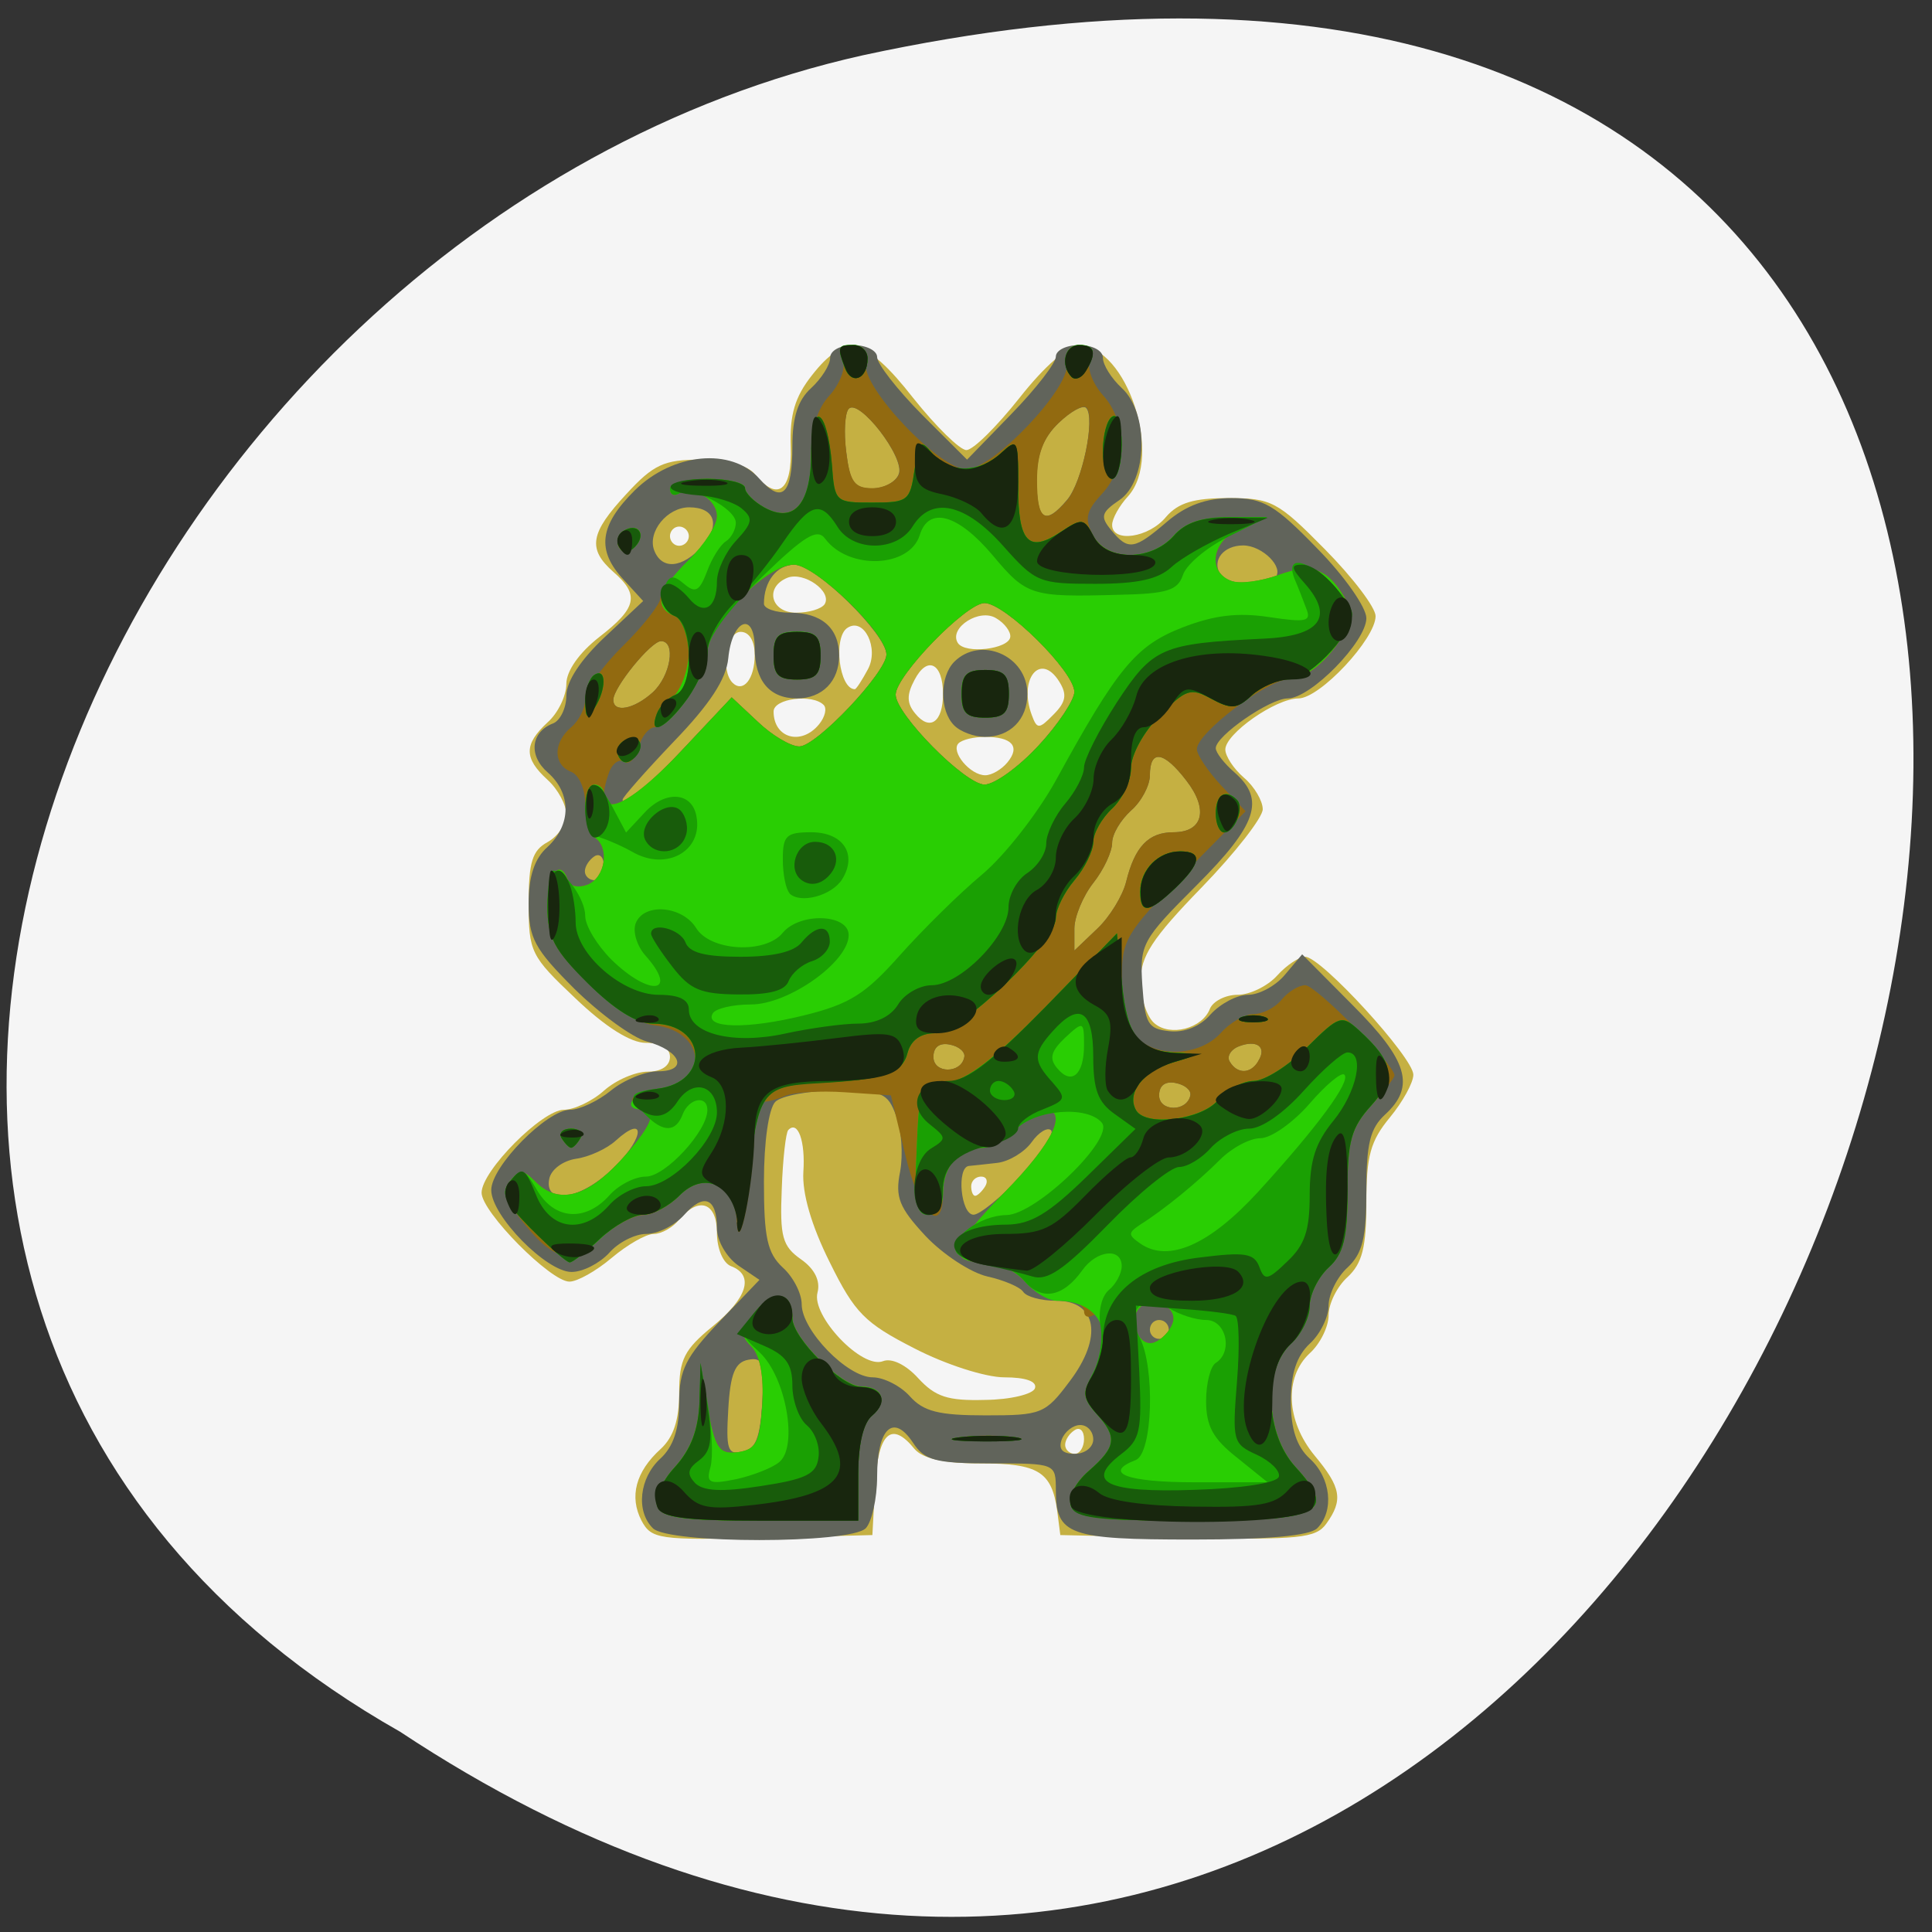 
<svg xmlns="http://www.w3.org/2000/svg" xmlns:xlink="http://www.w3.org/1999/xlink" width="22px" height="22px" viewBox="0 0 22 22" version="1.1">
<rect x="0" y="0" width="22" height="22" fill="#333333" stroke="none"/>
<g id="surface1">
<path style=" stroke:none;fill-rule:nonzero;fill:rgb(96.078%,96.078%,96.078%);fill-opacity:1;" d="M 4.555 19.719 C 20.875 30.523 30.93 -3.934 9.828 0.629 C 1.105 2.574 -4.188 14.762 4.555 19.719 Z M 4.555 19.719 "/>
<path style=" stroke:none;fill-rule:nonzero;fill:rgb(77.255%,69.02%,25.882%);fill-opacity:1;" d="M 7.305 17.316 C 7.164 17.043 7.238 16.758 7.523 16.5 C 7.672 16.363 7.734 16.164 7.734 15.855 C 7.734 15.48 7.793 15.367 8.113 15.105 C 8.508 14.785 8.594 14.52 8.324 14.418 C 8.234 14.383 8.164 14.219 8.164 14.039 C 8.164 13.691 7.957 13.621 7.734 13.887 C 7.664 13.977 7.531 14.051 7.445 14.051 C 7.355 14.051 7.141 14.176 6.965 14.324 C 6.789 14.473 6.574 14.594 6.484 14.594 C 6.27 14.594 5.484 13.801 5.484 13.582 C 5.484 13.332 6.176 12.637 6.422 12.637 C 6.535 12.637 6.746 12.539 6.879 12.418 C 7.016 12.297 7.238 12.203 7.379 12.203 C 7.531 12.203 7.629 12.137 7.629 12.035 C 7.629 11.934 7.527 11.875 7.355 11.875 C 7.18 11.875 6.895 11.695 6.551 11.367 C 6.043 10.887 6.02 10.84 6.02 10.285 C 6.02 9.816 6.062 9.684 6.234 9.59 C 6.355 9.523 6.449 9.383 6.449 9.273 C 6.449 9.168 6.355 8.988 6.234 8.879 C 5.965 8.633 5.965 8.477 6.234 8.227 C 6.355 8.121 6.449 7.922 6.449 7.789 C 6.449 7.641 6.594 7.434 6.824 7.254 C 7.254 6.922 7.285 6.773 6.984 6.512 C 6.688 6.25 6.719 6.07 7.133 5.625 C 7.441 5.289 7.562 5.234 7.977 5.234 C 8.273 5.234 8.512 5.297 8.594 5.398 C 8.855 5.719 9.023 5.59 9.004 5.082 C 8.992 4.723 9.051 4.52 9.246 4.273 C 9.621 3.793 9.859 3.844 10.398 4.531 C 10.656 4.855 10.93 5.125 11.004 5.125 C 11.082 5.125 11.352 4.855 11.609 4.531 C 11.895 4.168 12.16 3.938 12.289 3.938 C 12.832 3.941 13.246 5.199 12.848 5.648 C 12.746 5.758 12.664 5.906 12.664 5.977 C 12.664 6.184 13.082 6.125 13.277 5.887 C 13.418 5.723 13.598 5.672 13.984 5.672 C 14.477 5.672 14.547 5.707 15.086 6.254 C 15.406 6.578 15.664 6.918 15.664 7.016 C 15.664 7.273 15.031 7.953 14.785 7.953 C 14.527 7.953 13.953 8.355 13.953 8.535 C 13.953 8.609 14.047 8.754 14.164 8.855 C 14.285 8.957 14.379 9.121 14.379 9.215 C 14.379 9.309 14.066 9.711 13.684 10.105 C 13.117 10.688 12.988 10.891 12.988 11.172 C 12.988 11.363 13.059 11.578 13.145 11.652 C 13.328 11.809 13.691 11.711 13.777 11.488 C 13.812 11.402 13.953 11.328 14.094 11.328 C 14.23 11.328 14.434 11.23 14.543 11.109 C 14.648 10.992 14.793 10.895 14.863 10.895 C 15.043 10.895 16.094 12.043 16.094 12.238 C 16.094 12.328 15.973 12.547 15.828 12.723 C 15.605 12.992 15.559 13.164 15.559 13.695 C 15.559 14.203 15.512 14.387 15.344 14.543 C 15.227 14.648 15.129 14.844 15.129 14.977 C 15.129 15.105 15.035 15.301 14.914 15.41 C 14.621 15.684 14.645 16.18 14.969 16.574 C 15.273 16.938 15.297 17.082 15.102 17.352 C 14.984 17.516 14.789 17.535 13.523 17.512 L 12.074 17.48 L 12.039 17.207 C 11.977 16.758 11.824 16.664 11.164 16.664 C 10.746 16.664 10.508 16.609 10.414 16.5 C 10.152 16.176 10 16.312 9.965 16.906 L 9.934 17.48 L 8.68 17.512 C 7.504 17.539 7.418 17.527 7.305 17.316 Z M 12.344 16.387 C 12.344 16.293 12.297 16.246 12.238 16.285 C 12.18 16.32 12.129 16.395 12.129 16.453 C 12.129 16.508 12.18 16.555 12.238 16.555 C 12.297 16.555 12.344 16.477 12.344 16.387 Z M 11.785 15.809 C 11.812 15.73 11.68 15.684 11.438 15.684 C 11.223 15.684 10.77 15.539 10.414 15.355 C 9.848 15.066 9.734 14.953 9.449 14.375 C 9.238 13.953 9.133 13.586 9.148 13.344 C 9.172 12.996 9.086 12.754 8.977 12.867 C 8.949 12.891 8.914 13.195 8.902 13.539 C 8.879 14.086 8.91 14.191 9.121 14.34 C 9.277 14.449 9.344 14.586 9.309 14.719 C 9.238 14.984 9.816 15.594 10.055 15.5 C 10.152 15.461 10.316 15.539 10.457 15.695 C 10.652 15.906 10.793 15.953 11.219 15.941 C 11.508 15.938 11.762 15.875 11.785 15.809 Z M 11.219 13.508 C 11.254 13.449 11.234 13.398 11.172 13.398 C 11.109 13.398 11.059 13.449 11.059 13.508 C 11.059 13.566 11.078 13.617 11.105 13.617 C 11.129 13.617 11.184 13.566 11.219 13.508 Z M 11.473 8.68 C 11.621 8.5 11.523 8.391 11.219 8.391 C 11.09 8.391 10.957 8.422 10.914 8.465 C 10.824 8.559 11.047 8.828 11.219 8.828 C 11.293 8.828 11.406 8.762 11.473 8.68 Z M 9.328 8.246 C 9.395 8.164 9.418 8.066 9.379 8.027 C 9.25 7.898 8.809 7.953 8.809 8.102 C 8.809 8.406 9.125 8.496 9.328 8.246 Z M 10.738 7.902 C 10.738 7.551 10.559 7.461 10.414 7.742 C 10.324 7.91 10.324 8.008 10.422 8.125 C 10.586 8.328 10.738 8.227 10.738 7.902 Z M 12.062 7.762 C 11.848 7.418 11.594 7.73 11.75 8.145 C 11.809 8.305 11.832 8.305 11.996 8.137 C 12.141 7.992 12.152 7.906 12.062 7.762 Z M 8.594 7.457 C 8.594 7.297 8.531 7.195 8.434 7.195 C 8.273 7.195 8.203 7.629 8.34 7.773 C 8.461 7.895 8.594 7.734 8.594 7.457 Z M 9.883 7.621 C 10.012 7.383 9.84 7.027 9.652 7.148 C 9.484 7.25 9.555 7.848 9.734 7.848 C 9.75 7.848 9.816 7.746 9.883 7.621 Z M 11.504 7.254 C 11.512 7.195 11.441 7.098 11.348 7.043 C 11.16 6.918 10.801 7.148 10.906 7.32 C 10.988 7.453 11.488 7.391 11.504 7.254 Z M 9.391 6.879 C 9.477 6.734 9.156 6.508 8.969 6.578 C 8.703 6.684 8.777 6.977 9.066 6.977 C 9.211 6.977 9.355 6.934 9.391 6.879 Z M 7.844 6.105 C 7.844 6.047 7.793 5.996 7.734 5.996 C 7.676 5.996 7.629 6.047 7.629 6.105 C 7.629 6.164 7.676 6.215 7.734 6.215 C 7.793 6.215 7.844 6.164 7.844 6.105 Z M 7.844 6.105 "/>
<path style=" stroke:none;fill-rule:nonzero;fill:rgb(38.039%,39.216%,35.686%);fill-opacity:1;" d="M 7.434 17.402 C 7.238 17.207 7.281 16.828 7.52 16.609 C 7.668 16.473 7.734 16.273 7.734 15.969 C 7.734 15.598 7.809 15.453 8.191 15.051 L 8.648 14.574 L 8.406 14.41 C 8.273 14.316 8.164 14.129 8.164 13.988 C 8.164 13.641 8.016 13.578 7.789 13.836 C 7.684 13.953 7.492 14.051 7.359 14.051 C 7.23 14.051 7.039 14.148 6.934 14.27 C 6.824 14.387 6.637 14.484 6.508 14.484 C 6.223 14.484 5.594 13.844 5.594 13.551 C 5.594 13.281 6.23 12.637 6.492 12.637 C 6.598 12.637 6.809 12.539 6.957 12.418 C 7.105 12.297 7.348 12.199 7.492 12.199 C 7.844 12.199 7.754 11.965 7.363 11.859 C 7.195 11.812 6.824 11.539 6.539 11.258 C 6.086 10.805 6.02 10.684 6.02 10.289 C 6.02 9.977 6.086 9.777 6.234 9.645 C 6.508 9.391 6.508 9.035 6.238 8.797 C 6.016 8.605 6.043 8.336 6.297 8.238 C 6.379 8.207 6.449 8.062 6.449 7.922 C 6.449 7.758 6.613 7.512 6.887 7.254 L 7.324 6.844 L 7.102 6.602 C 6.789 6.266 6.824 5.984 7.23 5.582 C 7.664 5.156 8.328 5.094 8.645 5.449 C 8.906 5.742 9.023 5.633 9.023 5.082 C 9.023 4.75 9.086 4.555 9.238 4.418 C 9.355 4.309 9.453 4.156 9.453 4.074 C 9.453 3.992 9.566 3.93 9.719 3.93 C 9.863 3.93 9.988 3.992 9.988 4.066 C 9.988 4.145 10.219 4.438 10.5 4.723 L 11.012 5.234 L 11.516 4.715 C 11.797 4.426 12.023 4.133 12.023 4.062 C 12.023 3.988 12.141 3.93 12.289 3.93 C 12.441 3.93 12.559 3.992 12.559 4.074 C 12.559 4.156 12.656 4.309 12.773 4.418 C 13.086 4.703 13.07 5.477 12.746 5.695 C 12.539 5.836 12.527 5.883 12.652 6.035 C 12.848 6.273 12.914 6.262 13.289 5.941 C 13.508 5.754 13.734 5.672 14.023 5.672 C 14.387 5.672 14.516 5.746 15 6.246 C 15.309 6.559 15.559 6.918 15.559 7.039 C 15.559 7.305 14.926 7.953 14.664 7.953 C 14.461 7.953 13.844 8.379 13.844 8.52 C 13.844 8.57 13.941 8.695 14.059 8.797 C 14.41 9.105 14.316 9.391 13.625 10.082 C 13.004 10.703 12.977 10.75 13.008 11.219 C 13.039 11.656 13.07 11.715 13.312 11.742 C 13.484 11.762 13.664 11.691 13.785 11.551 C 13.895 11.43 14.086 11.328 14.211 11.328 C 14.336 11.328 14.527 11.227 14.633 11.098 L 14.828 10.867 L 15.406 11.449 C 16.031 12.074 16.121 12.371 15.773 12.691 C 15.602 12.848 15.559 13.023 15.559 13.559 C 15.559 14.094 15.516 14.273 15.344 14.434 C 15.227 14.539 15.129 14.738 15.129 14.867 C 15.129 14.996 15.035 15.191 14.914 15.301 C 14.766 15.441 14.699 15.637 14.699 15.957 C 14.699 16.273 14.766 16.473 14.914 16.609 C 15.156 16.828 15.195 17.207 15 17.402 C 14.914 17.488 14.441 17.531 13.578 17.531 C 12.172 17.531 12.023 17.48 12.023 16.969 C 12.023 16.664 12.02 16.664 11.285 16.664 C 10.648 16.664 10.527 16.629 10.395 16.426 C 10.172 16.09 9.988 16.266 9.988 16.812 C 9.988 17.066 9.926 17.332 9.859 17.402 C 9.684 17.582 7.609 17.582 7.434 17.402 Z M 8.68 15.973 C 8.707 15.516 8.688 15.453 8.52 15.484 C 8.371 15.512 8.316 15.641 8.293 16.047 C 8.266 16.504 8.285 16.566 8.453 16.535 C 8.602 16.508 8.656 16.375 8.68 15.973 Z M 12.449 16.391 C 12.449 16.301 12.383 16.227 12.301 16.227 C 12.219 16.227 12.125 16.301 12.09 16.391 C 12.051 16.5 12.094 16.555 12.238 16.555 C 12.355 16.555 12.449 16.48 12.449 16.391 Z M 12.18 15.73 C 12.562 15.227 12.492 14.812 12.027 14.812 C 11.855 14.812 11.688 14.766 11.652 14.711 C 11.617 14.656 11.434 14.578 11.242 14.535 C 11.055 14.492 10.738 14.285 10.539 14.074 C 10.238 13.75 10.191 13.633 10.25 13.34 C 10.285 13.148 10.266 12.859 10.203 12.703 C 10.109 12.445 10.047 12.418 9.527 12.418 C 9.215 12.418 8.898 12.477 8.828 12.547 C 8.754 12.625 8.699 12.996 8.699 13.457 C 8.699 14.094 8.738 14.27 8.914 14.434 C 9.031 14.539 9.129 14.727 9.129 14.852 C 9.129 15.148 9.648 15.684 9.938 15.684 C 10.062 15.684 10.254 15.781 10.359 15.898 C 10.516 16.074 10.691 16.117 11.223 16.117 C 11.859 16.117 11.902 16.102 12.18 15.73 Z M 13.309 15.141 C 13.309 15.078 13.258 15.031 13.199 15.031 C 13.141 15.031 13.094 15.078 13.094 15.141 C 13.094 15.199 13.141 15.246 13.199 15.246 C 13.258 15.246 13.309 15.199 13.309 15.141 Z M 11.629 13.387 C 11.855 13.145 12.008 12.914 11.969 12.871 C 11.93 12.832 11.828 12.891 11.746 13.008 C 11.664 13.121 11.488 13.227 11.355 13.242 C 11.219 13.258 11.074 13.273 11.031 13.277 C 10.891 13.297 10.941 13.832 11.086 13.832 C 11.156 13.832 11.402 13.633 11.629 13.387 Z M 7.008 13.281 C 7.344 12.941 7.348 12.684 7.012 12.988 C 6.91 13.082 6.703 13.176 6.559 13.195 C 6.406 13.219 6.273 13.32 6.254 13.426 C 6.195 13.738 6.641 13.652 7.004 13.281 Z M 13.555 12.473 C 13.566 12.414 13.492 12.352 13.387 12.332 C 13.27 12.309 13.199 12.359 13.199 12.473 C 13.199 12.66 13.516 12.664 13.555 12.473 Z M 10.98 12.039 C 10.996 11.98 10.918 11.914 10.816 11.895 C 10.699 11.871 10.629 11.922 10.629 12.035 C 10.629 12.227 10.945 12.227 10.98 12.039 Z M 14.328 12.082 C 14.43 11.922 14.312 11.836 14.109 11.914 C 14.016 11.949 13.965 12.031 14.004 12.09 C 14.09 12.234 14.242 12.23 14.328 12.086 Z M 12.824 10.039 C 12.922 9.641 13.078 9.477 13.363 9.477 C 13.699 9.477 13.766 9.219 13.508 8.887 C 13.25 8.551 13.094 8.531 13.094 8.828 C 13.094 8.945 12.996 9.129 12.879 9.23 C 12.762 9.336 12.664 9.5 12.664 9.598 C 12.664 9.695 12.57 9.902 12.449 10.055 C 12.332 10.203 12.234 10.441 12.234 10.574 L 12.234 10.824 L 12.496 10.574 C 12.637 10.441 12.785 10.199 12.824 10.039 Z M 6.875 9.855 C 6.875 9.758 6.828 9.715 6.77 9.75 C 6.711 9.789 6.66 9.863 6.66 9.922 C 6.66 9.977 6.711 10.023 6.77 10.023 C 6.828 10.023 6.875 9.945 6.875 9.855 Z M 7.762 8.547 L 8.332 7.941 L 8.629 8.219 C 8.789 8.375 9.004 8.5 9.102 8.5 C 9.297 8.5 10.094 7.656 10.094 7.453 C 10.094 7.223 9.285 6.43 9.051 6.43 C 8.848 6.43 8.699 6.617 8.699 6.875 C 8.699 6.93 8.832 6.977 9 6.977 C 9.355 6.977 9.555 7.152 9.555 7.465 C 9.555 7.758 9.363 7.953 9.074 7.953 C 8.762 7.953 8.594 7.75 8.594 7.379 C 8.594 6.953 8.336 7.051 8.293 7.496 C 8.27 7.734 8.082 8.02 7.672 8.445 C 7.352 8.781 7.09 9.078 7.09 9.105 C 7.09 9.227 7.238 9.105 7.762 8.547 Z M 11.828 8.488 C 12.051 8.246 12.234 7.969 12.234 7.879 C 12.234 7.645 11.445 6.867 11.211 6.867 C 11 6.867 10.199 7.695 10.199 7.91 C 10.199 8.133 10.992 8.934 11.211 8.934 C 11.324 8.934 11.602 8.734 11.828 8.488 Z M 10.863 8.258 C 10.699 8.09 10.699 7.711 10.863 7.539 C 11.164 7.234 11.699 7.465 11.699 7.902 C 11.699 8.191 11.504 8.391 11.215 8.391 C 11.094 8.391 10.934 8.332 10.863 8.258 Z M 7.434 7.883 C 7.637 7.695 7.699 7.301 7.527 7.301 C 7.414 7.301 6.984 7.828 6.984 7.969 C 6.984 8.121 7.219 8.078 7.434 7.883 Z M 14.52 6.578 C 14.629 6.465 14.375 6.211 14.156 6.211 C 13.934 6.211 13.797 6.379 13.895 6.539 C 13.969 6.66 14.41 6.688 14.52 6.578 Z M 7.996 6.219 C 8.207 5.98 8.141 5.777 7.848 5.777 C 7.598 5.777 7.371 6.055 7.449 6.266 C 7.535 6.492 7.77 6.473 7.996 6.219 Z M 12.148 5.695 C 12.324 5.496 12.477 4.754 12.367 4.645 C 12.332 4.609 12.191 4.684 12.055 4.816 C 11.879 4.984 11.805 5.176 11.805 5.469 C 11.805 5.926 11.902 5.988 12.148 5.695 Z M 10.234 5.398 C 10.309 5.211 9.777 4.527 9.664 4.656 C 9.621 4.703 9.605 4.926 9.637 5.152 C 9.676 5.488 9.73 5.562 9.93 5.562 C 10.066 5.562 10.203 5.488 10.234 5.398 Z M 10.234 5.398 "/>
<path style=" stroke:none;fill-rule:nonzero;fill:rgb(57.255%,41.569%,6.275%);fill-opacity:1;" d="M 7.484 17.152 C 7.449 17.062 7.539 16.863 7.688 16.703 C 7.867 16.5 7.953 16.277 7.965 15.965 C 7.973 15.695 7.996 15.625 8.02 15.793 C 8.129 16.496 8.168 16.566 8.41 16.535 C 8.609 16.504 8.652 16.422 8.68 15.996 C 8.699 15.668 8.656 15.438 8.559 15.336 C 8.426 15.203 8.434 15.148 8.605 14.934 C 8.812 14.672 9.023 14.707 9.023 15.008 C 9.023 15.234 9.582 15.789 9.809 15.789 C 10.051 15.789 10.113 15.965 9.93 16.117 C 9.828 16.203 9.773 16.445 9.773 16.785 L 9.773 17.316 L 8.656 17.316 C 7.77 17.316 7.531 17.281 7.484 17.152 Z M 12.195 17.148 C 12.16 17.051 12.242 16.887 12.398 16.75 C 12.715 16.473 12.727 16.367 12.484 16.094 C 12.332 15.926 12.324 15.852 12.43 15.68 C 12.586 15.426 12.602 14.883 12.449 14.977 C 12.391 15.012 12.344 14.992 12.344 14.93 C 12.344 14.863 12.234 14.812 12.098 14.812 C 11.965 14.812 11.773 14.715 11.672 14.594 C 11.57 14.477 11.371 14.375 11.227 14.375 C 10.777 14.375 10.824 14.203 11.434 13.582 C 11.996 13.012 12.176 12.633 11.883 12.633 C 11.809 12.633 11.664 12.734 11.562 12.852 C 11.465 12.973 11.293 13.07 11.188 13.07 C 10.922 13.07 10.738 13.281 10.738 13.582 C 10.738 14.09 10.465 13.816 10.309 13.152 L 10.145 12.473 L 9.625 12.438 C 9.336 12.418 9.023 12.438 8.93 12.484 C 8.832 12.523 8.719 12.555 8.676 12.543 C 8.629 12.535 8.59 12.711 8.586 12.934 C 8.578 13.48 8.41 14.336 8.391 13.918 C 8.375 13.492 8.02 13.324 7.738 13.613 C 7.621 13.734 7.434 13.836 7.324 13.836 C 7.215 13.836 6.992 13.957 6.832 14.105 C 6.504 14.414 6.301 14.363 5.922 13.875 C 5.754 13.656 5.727 13.551 5.816 13.441 C 5.914 13.32 5.961 13.32 6.094 13.453 C 6.352 13.715 6.668 13.641 7.055 13.227 C 7.418 12.832 7.504 12.637 7.305 12.637 C 7.246 12.637 7.199 12.586 7.199 12.527 C 7.199 12.469 7.316 12.418 7.453 12.418 C 8.07 12.418 8.074 11.746 7.457 11.676 C 7.27 11.656 6.965 11.461 6.691 11.191 C 6.312 10.816 6.234 10.672 6.234 10.328 C 6.234 9.945 6.383 9.762 6.469 10.031 C 6.488 10.094 6.59 10.113 6.691 10.074 C 6.895 9.992 6.945 9.645 6.77 9.535 C 6.711 9.496 6.664 9.328 6.664 9.156 C 6.664 8.984 6.594 8.824 6.504 8.789 C 6.297 8.707 6.297 8.457 6.504 8.281 C 6.594 8.207 6.664 8.062 6.664 7.965 C 6.664 7.863 6.855 7.59 7.094 7.355 C 7.328 7.125 7.52 6.875 7.52 6.812 C 7.52 6.746 7.668 6.551 7.844 6.379 C 8.02 6.207 8.164 5.98 8.164 5.879 C 8.164 5.68 7.887 5.52 7.727 5.621 C 7.672 5.652 7.629 5.629 7.629 5.566 C 7.629 5.504 7.82 5.453 8.055 5.453 C 8.293 5.453 8.484 5.5 8.484 5.559 C 8.484 5.613 8.586 5.715 8.707 5.781 C 9.035 5.961 9.238 5.734 9.238 5.188 C 9.238 4.883 9.305 4.652 9.449 4.5 C 9.566 4.367 9.633 4.191 9.598 4.098 C 9.559 3.984 9.598 3.93 9.715 3.93 C 9.832 3.93 9.883 4 9.859 4.141 C 9.816 4.414 10.699 5.344 11.004 5.344 C 11.309 5.344 12.191 4.414 12.148 4.141 C 12.129 4 12.18 3.93 12.293 3.93 C 12.414 3.93 12.453 3.984 12.41 4.098 C 12.375 4.191 12.441 4.367 12.559 4.5 C 12.836 4.801 12.832 5.32 12.547 5.625 C 12.367 5.82 12.348 5.906 12.445 6.094 C 12.602 6.391 13.102 6.395 13.363 6.105 C 13.5 5.949 13.684 5.887 13.996 5.895 C 14.414 5.906 14.422 5.906 14.137 6.016 C 13.809 6.137 13.734 6.504 14.02 6.617 C 14.113 6.652 14.355 6.621 14.559 6.547 C 14.953 6.402 15.141 6.48 15.352 6.875 C 15.477 7.121 15 7.734 14.68 7.734 C 14.438 7.734 13.629 8.344 13.629 8.531 C 13.629 8.594 13.754 8.781 13.906 8.945 L 14.184 9.238 L 13.477 9.953 C 12.82 10.625 12.773 10.703 12.773 11.156 C 12.773 11.453 12.84 11.707 12.941 11.812 C 13.176 12.051 13.664 12.023 13.898 11.766 C 14.004 11.645 14.176 11.547 14.277 11.547 C 14.379 11.547 14.523 11.473 14.594 11.383 C 14.668 11.293 14.789 11.219 14.863 11.219 C 14.984 11.219 15.879 12.125 15.879 12.246 C 15.879 12.273 15.758 12.43 15.613 12.59 C 15.387 12.84 15.344 12.992 15.344 13.559 C 15.344 14.094 15.301 14.273 15.129 14.43 C 15.012 14.539 14.914 14.734 14.914 14.867 C 14.914 14.996 14.82 15.191 14.699 15.301 C 14.383 15.594 14.41 16.328 14.75 16.703 C 15.227 17.223 15.051 17.316 13.578 17.316 C 12.496 17.316 12.246 17.285 12.199 17.148 Z M 13.352 15.07 C 13.422 14.883 13.125 14.738 12.977 14.891 C 12.832 15.035 12.973 15.355 13.148 15.285 C 13.227 15.254 13.32 15.16 13.352 15.07 Z M 13.555 12.473 C 13.566 12.414 13.492 12.352 13.387 12.332 C 13.27 12.309 13.199 12.359 13.199 12.473 C 13.199 12.66 13.516 12.664 13.555 12.473 Z M 10.98 12.039 C 10.996 11.98 10.918 11.914 10.816 11.895 C 10.699 11.871 10.629 11.922 10.629 12.035 C 10.629 12.227 10.945 12.227 10.98 12.039 Z M 14.328 12.082 C 14.43 11.922 14.312 11.836 14.109 11.914 C 14.016 11.949 13.965 12.031 14.004 12.09 C 14.09 12.234 14.242 12.23 14.328 12.082 Z M 12.824 10.039 C 12.922 9.641 13.078 9.477 13.363 9.477 C 13.699 9.477 13.766 9.219 13.508 8.887 C 13.25 8.551 13.094 8.531 13.094 8.828 C 13.094 8.945 12.996 9.129 12.879 9.23 C 12.762 9.336 12.664 9.496 12.664 9.598 C 12.664 9.695 12.57 9.902 12.449 10.055 C 12.332 10.203 12.234 10.441 12.234 10.574 L 12.234 10.824 L 12.496 10.574 C 12.637 10.441 12.785 10.199 12.824 10.039 Z M 7.762 8.547 L 8.332 7.941 L 8.629 8.219 C 8.793 8.375 9.004 8.5 9.102 8.5 C 9.297 8.5 10.094 7.656 10.094 7.453 C 10.094 7.211 9.285 6.43 9.039 6.43 C 8.738 6.43 8.055 7.109 8.055 7.414 C 8.055 7.68 7.645 8.281 7.461 8.281 C 7.391 8.281 7.305 8.383 7.273 8.508 C 7.238 8.637 7.168 8.711 7.109 8.676 C 7.055 8.637 6.98 8.688 6.941 8.781 C 6.723 9.367 7.094 9.258 7.762 8.547 Z M 8.809 7.465 C 8.809 7.246 8.859 7.195 9.074 7.195 C 9.289 7.195 9.344 7.246 9.344 7.465 C 9.344 7.684 9.289 7.738 9.074 7.738 C 8.859 7.738 8.809 7.684 8.809 7.465 Z M 11.828 8.488 C 12.055 8.246 12.234 7.969 12.234 7.879 C 12.234 7.648 11.445 6.867 11.211 6.867 C 11.004 6.867 10.199 7.695 10.199 7.91 C 10.199 8.133 10.992 8.934 11.211 8.934 C 11.324 8.934 11.602 8.734 11.828 8.488 Z M 10.949 7.902 C 10.949 7.684 11.004 7.629 11.219 7.629 C 11.43 7.629 11.484 7.684 11.484 7.902 C 11.484 8.117 11.43 8.172 11.219 8.172 C 11.004 8.172 10.949 8.117 10.949 7.902 Z M 7.434 7.883 C 7.637 7.695 7.703 7.301 7.527 7.301 C 7.414 7.301 6.984 7.828 6.984 7.969 C 6.984 8.121 7.219 8.078 7.434 7.883 Z M 12.152 5.695 C 12.324 5.492 12.477 4.754 12.371 4.641 C 12.332 4.605 12.195 4.684 12.055 4.816 C 11.879 4.984 11.809 5.176 11.809 5.469 C 11.809 5.926 11.902 5.988 12.152 5.695 Z M 10.238 5.398 C 10.309 5.211 9.777 4.527 9.664 4.656 C 9.621 4.703 9.609 4.926 9.637 5.152 C 9.68 5.488 9.73 5.559 9.934 5.559 C 10.066 5.559 10.203 5.488 10.238 5.398 Z M 10.926 16.367 C 11.117 16.34 11.406 16.344 11.566 16.367 C 11.73 16.391 11.57 16.414 11.219 16.41 C 10.863 16.41 10.734 16.391 10.926 16.367 Z M 6.395 12.961 C 6.359 12.902 6.406 12.852 6.504 12.852 C 6.598 12.852 6.645 12.902 6.609 12.961 C 6.574 13.02 6.527 13.07 6.504 13.07 C 6.48 13.07 6.434 13.02 6.395 12.961 Z M 7.047 6.23 C 7.012 6.168 7.035 6.086 7.098 6.047 C 7.262 5.941 7.367 6.082 7.23 6.223 C 7.152 6.301 7.094 6.305 7.047 6.23 Z M 7.047 6.23 "/>
<path style=" stroke:none;fill-rule:nonzero;fill:rgb(16.078%,80.784%,1.176%);fill-opacity:1;" d="M 7.484 17.152 C 7.449 17.062 7.539 16.863 7.688 16.703 C 7.867 16.5 7.953 16.277 7.965 15.965 C 7.973 15.695 7.996 15.625 8.02 15.793 C 8.129 16.496 8.168 16.566 8.41 16.535 C 8.609 16.504 8.652 16.422 8.68 15.996 C 8.699 15.668 8.656 15.438 8.559 15.336 C 8.426 15.203 8.434 15.148 8.605 14.934 C 8.812 14.672 9.023 14.707 9.023 15.008 C 9.023 15.234 9.582 15.789 9.809 15.789 C 10.051 15.789 10.113 15.965 9.93 16.117 C 9.828 16.203 9.773 16.445 9.773 16.785 L 9.773 17.316 L 8.656 17.316 C 7.77 17.316 7.531 17.281 7.484 17.152 Z M 12.195 17.148 C 12.16 17.051 12.242 16.887 12.398 16.75 C 12.715 16.473 12.727 16.367 12.484 16.094 C 12.332 15.926 12.324 15.852 12.43 15.68 C 12.719 15.207 12.539 14.812 12.035 14.812 C 11.938 14.812 11.773 14.715 11.672 14.594 C 11.57 14.477 11.371 14.375 11.227 14.375 C 10.777 14.375 10.824 14.203 11.434 13.582 C 11.996 13.012 12.176 12.633 11.883 12.633 C 11.809 12.633 11.664 12.734 11.562 12.852 C 11.465 12.973 11.293 13.07 11.188 13.07 C 10.922 13.07 10.738 13.281 10.738 13.582 C 10.738 13.734 10.672 13.832 10.57 13.832 C 10.434 13.832 10.41 13.703 10.438 13.098 C 10.469 12.375 10.473 12.363 10.785 12.328 C 11.012 12.301 11.328 12.055 11.91 11.461 L 12.719 10.629 L 12.777 11.203 C 12.836 11.809 12.969 11.973 13.414 11.988 C 13.66 12 13.652 12.012 13.344 12.102 C 13.012 12.199 12.824 12.453 12.938 12.645 C 13.051 12.832 13.684 12.75 13.871 12.527 C 13.973 12.406 14.156 12.309 14.277 12.309 C 14.398 12.309 14.672 12.137 14.883 11.926 C 15.254 11.559 15.277 11.555 15.477 11.734 C 15.875 12.098 15.898 12.273 15.613 12.59 C 15.387 12.84 15.344 12.992 15.344 13.559 C 15.344 14.094 15.301 14.273 15.129 14.434 C 15.012 14.539 14.914 14.738 14.914 14.867 C 14.914 14.996 14.82 15.191 14.699 15.301 C 14.383 15.598 14.41 16.328 14.75 16.703 C 15.227 17.227 15.051 17.316 13.578 17.316 C 12.496 17.316 12.246 17.285 12.195 17.148 Z M 13.352 15.07 C 13.422 14.883 13.125 14.738 12.977 14.891 C 12.832 15.035 12.973 15.355 13.148 15.285 C 13.227 15.254 13.32 15.16 13.352 15.07 Z M 10.926 16.367 C 11.117 16.344 11.406 16.344 11.566 16.367 C 11.73 16.395 11.57 16.414 11.219 16.41 C 10.863 16.41 10.734 16.391 10.926 16.367 Z M 6.051 13.996 C 5.746 13.684 5.699 13.582 5.805 13.453 C 5.918 13.316 5.953 13.316 6.094 13.453 C 6.352 13.715 6.668 13.641 7.055 13.227 C 7.418 12.832 7.504 12.633 7.305 12.633 C 7.066 12.633 7.219 12.43 7.484 12.398 C 8.094 12.324 8.047 11.656 7.434 11.656 C 7.25 11.656 6.996 11.496 6.695 11.195 C 6.312 10.816 6.234 10.668 6.234 10.328 C 6.234 9.945 6.379 9.762 6.469 10.031 C 6.488 10.094 6.59 10.113 6.691 10.074 C 6.895 9.992 6.945 9.645 6.77 9.535 C 6.633 9.445 6.633 8.934 6.77 8.934 C 6.832 8.934 6.879 8.984 6.879 9.043 C 6.879 9.309 7.238 9.105 7.762 8.547 L 8.332 7.941 L 8.629 8.219 C 8.793 8.375 9.004 8.5 9.102 8.5 C 9.297 8.5 10.094 7.656 10.094 7.453 C 10.094 7.211 9.285 6.43 9.039 6.43 C 8.727 6.43 8.059 7.113 8.055 7.434 C 8.051 7.707 7.574 8.371 7.461 8.258 C 7.426 8.219 7.496 8.102 7.617 7.992 C 7.887 7.758 7.93 7.109 7.684 7.016 C 7.438 6.918 7.488 6.723 7.844 6.375 C 8.02 6.203 8.164 5.98 8.164 5.879 C 8.164 5.68 7.887 5.52 7.727 5.621 C 7.672 5.652 7.629 5.629 7.629 5.566 C 7.629 5.504 7.82 5.453 8.055 5.453 C 8.293 5.453 8.484 5.5 8.484 5.555 C 8.484 5.613 8.586 5.715 8.707 5.781 C 9.047 5.965 9.238 5.734 9.238 5.145 C 9.238 4.539 9.418 4.652 9.469 5.285 C 9.504 5.715 9.508 5.723 9.934 5.723 C 10.336 5.723 10.363 5.703 10.414 5.352 C 10.461 5.02 10.484 5 10.613 5.16 C 10.805 5.391 11.148 5.391 11.398 5.16 C 11.582 4.988 11.594 5.004 11.594 5.535 C 11.594 6.176 11.711 6.301 12.074 6.059 C 12.32 5.898 12.344 5.902 12.449 6.102 C 12.602 6.391 13.105 6.391 13.363 6.102 C 13.496 5.949 13.684 5.887 13.992 5.895 C 14.414 5.902 14.422 5.906 14.137 6.012 C 13.809 6.137 13.734 6.504 14.016 6.613 C 14.113 6.652 14.355 6.621 14.559 6.547 C 14.953 6.402 15.141 6.48 15.348 6.875 C 15.48 7.121 14.996 7.734 14.672 7.734 C 14.551 7.734 14.359 7.82 14.254 7.918 C 14.086 8.074 14.016 8.078 13.793 7.957 C 13.559 7.828 13.504 7.844 13.207 8.148 C 13.02 8.336 12.879 8.594 12.879 8.746 C 12.879 8.891 12.781 9.098 12.664 9.207 C 12.547 9.312 12.449 9.484 12.449 9.586 C 12.449 9.688 12.352 9.883 12.234 10.023 C 12.117 10.16 12.023 10.355 12.023 10.449 C 12.023 10.727 10.934 11.762 10.641 11.762 C 10.484 11.762 10.375 11.844 10.336 11.984 C 10.273 12.227 10.078 12.289 9.301 12.332 C 8.676 12.367 8.629 12.434 8.523 13.449 C 8.477 13.875 8.426 14.078 8.402 13.914 C 8.348 13.48 8.016 13.328 7.738 13.613 C 7.617 13.73 7.434 13.832 7.324 13.832 C 7.215 13.832 6.992 13.953 6.836 14.105 C 6.676 14.254 6.52 14.375 6.488 14.375 C 6.453 14.375 6.258 14.203 6.051 13.992 Z M 11.828 8.488 C 12.055 8.246 12.234 7.969 12.234 7.879 C 12.234 7.648 11.445 6.867 11.211 6.867 C 11.004 6.867 10.199 7.695 10.199 7.91 C 10.199 8.133 10.992 8.934 11.211 8.934 C 11.324 8.934 11.602 8.734 11.828 8.488 Z M 10.949 7.902 C 10.949 7.684 11.004 7.629 11.219 7.629 C 11.434 7.629 11.484 7.684 11.484 7.902 C 11.484 8.117 11.434 8.172 11.219 8.172 C 11.004 8.172 10.949 8.117 10.949 7.902 Z M 6.395 12.961 C 6.359 12.902 6.406 12.852 6.504 12.852 C 6.598 12.852 6.648 12.902 6.609 12.961 C 6.574 13.02 6.527 13.07 6.504 13.07 C 6.48 13.07 6.434 13.02 6.395 12.961 Z M 14.137 11.582 C 14.211 11.555 14.332 11.555 14.406 11.582 C 14.48 11.613 14.418 11.641 14.273 11.641 C 14.125 11.641 14.066 11.613 14.137 11.582 Z M 12.984 10.152 C 12.984 9.902 13.191 9.695 13.438 9.695 C 13.695 9.695 13.68 9.828 13.383 10.113 C 13.078 10.398 12.984 10.41 12.984 10.152 Z M 13.844 9.258 C 13.844 9.047 13.957 8.977 14.086 9.109 C 14.172 9.195 14.059 9.477 13.941 9.477 C 13.887 9.477 13.844 9.379 13.844 9.258 Z M 7.051 8.625 C 7.012 8.562 7.035 8.48 7.098 8.441 C 7.262 8.336 7.367 8.48 7.23 8.617 C 7.152 8.699 7.094 8.699 7.051 8.625 Z M 6.664 7.988 C 6.664 7.855 6.711 7.719 6.77 7.684 C 6.906 7.598 6.906 7.848 6.77 8.062 C 6.688 8.195 6.668 8.184 6.664 7.988 Z M 8.809 7.465 C 8.809 7.246 8.859 7.191 9.074 7.191 C 9.289 7.191 9.344 7.246 9.344 7.465 C 9.344 7.684 9.289 7.734 9.074 7.734 C 8.859 7.734 8.809 7.684 8.809 7.465 Z M 7.051 6.23 C 7.012 6.168 7.035 6.086 7.098 6.047 C 7.262 5.941 7.367 6.082 7.23 6.227 C 7.152 6.301 7.094 6.305 7.051 6.23 Z M 12.559 5.133 C 12.559 4.953 12.605 4.781 12.664 4.742 C 12.727 4.703 12.773 4.832 12.773 5.062 C 12.773 5.277 12.723 5.449 12.664 5.449 C 12.605 5.449 12.559 5.305 12.559 5.133 Z M 9.621 4.188 C 9.531 3.945 9.539 3.926 9.719 3.926 C 9.805 3.926 9.879 3.996 9.879 4.082 C 9.879 4.316 9.695 4.387 9.621 4.188 Z M 12.203 4.293 C 12.07 4.156 12.125 3.926 12.289 3.926 C 12.469 3.926 12.492 4.02 12.359 4.227 C 12.312 4.305 12.242 4.332 12.203 4.293 Z M 12.203 4.293 "/>
<path style=" stroke:none;fill-rule:nonzero;fill:rgb(10.196%,62.745%,1.176%);fill-opacity:1;" d="M 7.484 17.152 C 7.449 17.062 7.539 16.863 7.688 16.703 C 7.871 16.5 7.953 16.277 7.965 15.965 L 7.977 15.52 L 8.062 16.008 C 8.109 16.281 8.121 16.594 8.09 16.707 C 8.039 16.887 8.074 16.906 8.383 16.844 C 8.574 16.801 8.797 16.715 8.875 16.648 C 9.09 16.469 8.949 15.68 8.652 15.402 C 8.418 15.184 8.414 15.172 8.605 14.934 C 8.816 14.672 9.023 14.707 9.023 15.012 C 9.023 15.234 9.582 15.793 9.809 15.793 C 10.051 15.793 10.113 15.965 9.93 16.121 C 9.828 16.203 9.773 16.449 9.773 16.785 L 9.773 17.316 L 8.656 17.316 C 7.77 17.316 7.531 17.281 7.484 17.152 Z M 12.195 17.148 C 12.16 17.051 12.242 16.887 12.398 16.75 C 12.711 16.473 12.727 16.367 12.484 16.098 C 12.332 15.93 12.328 15.859 12.445 15.637 C 12.523 15.492 12.562 15.246 12.531 15.094 C 12.504 14.934 12.543 14.762 12.625 14.691 C 12.707 14.625 12.773 14.5 12.773 14.418 C 12.773 14.203 12.488 14.234 12.324 14.465 C 12.105 14.773 11.859 14.816 11.664 14.586 C 11.566 14.469 11.371 14.375 11.227 14.375 C 11.082 14.375 10.934 14.324 10.891 14.262 C 10.801 14.105 11.156 13.84 11.461 13.836 C 11.797 13.832 12.695 12.965 12.547 12.785 C 12.383 12.586 11.781 12.633 11.562 12.867 C 11.457 12.977 11.285 13.07 11.184 13.07 C 10.922 13.07 10.738 13.281 10.738 13.582 C 10.738 13.734 10.672 13.832 10.57 13.832 C 10.434 13.832 10.41 13.703 10.438 13.098 C 10.469 12.375 10.473 12.363 10.785 12.328 C 11.012 12.301 11.328 12.055 11.91 11.461 L 12.719 10.629 L 12.777 11.203 C 12.836 11.809 12.969 11.973 13.414 11.988 C 13.66 12 13.652 12.012 13.344 12.102 C 13.012 12.199 12.824 12.453 12.938 12.645 C 13.051 12.832 13.684 12.75 13.871 12.527 C 13.973 12.406 14.156 12.309 14.277 12.309 C 14.398 12.309 14.672 12.137 14.883 11.926 C 15.254 11.559 15.277 11.551 15.477 11.734 C 15.875 12.098 15.898 12.273 15.613 12.59 C 15.387 12.84 15.344 12.992 15.344 13.559 C 15.344 14.094 15.301 14.273 15.129 14.434 C 15.012 14.539 14.914 14.738 14.914 14.867 C 14.914 14.996 14.82 15.191 14.699 15.301 C 14.383 15.598 14.41 16.328 14.75 16.703 C 15.227 17.223 15.051 17.316 13.578 17.316 C 12.496 17.316 12.246 17.285 12.195 17.148 Z M 14.086 16.598 C 13.812 16.383 13.734 16.238 13.734 15.953 C 13.734 15.75 13.785 15.555 13.844 15.52 C 14.043 15.395 13.965 15.031 13.734 15.031 C 13.617 15.031 13.426 14.969 13.309 14.895 C 13.016 14.711 12.812 14.914 12.977 15.23 C 13.156 15.574 13.125 16.547 12.934 16.625 C 12.551 16.773 12.832 16.879 13.602 16.879 L 14.434 16.879 Z M 14.328 13.57 C 15.016 12.816 15.383 12.312 15.309 12.238 C 15.277 12.203 15.098 12.352 14.91 12.57 C 14.723 12.785 14.473 12.961 14.352 12.961 C 14.234 12.961 14.027 13.07 13.891 13.207 C 13.637 13.461 13.262 13.77 12.984 13.945 C 12.844 14.039 12.844 14.062 12.984 14.16 C 13.305 14.383 13.773 14.176 14.328 13.57 Z M 12.344 11.902 C 12.344 11.629 12.336 11.625 12.129 11.816 C 11.969 11.969 11.945 12.051 12.035 12.16 C 12.199 12.363 12.344 12.242 12.344 11.902 Z M 10.926 16.367 C 11.117 16.344 11.406 16.344 11.566 16.367 C 11.73 16.395 11.57 16.414 11.219 16.41 C 10.863 16.41 10.734 16.391 10.926 16.367 Z M 6.051 13.996 C 5.734 13.672 5.695 13.586 5.812 13.445 C 5.934 13.293 5.973 13.305 6.117 13.555 C 6.316 13.891 6.664 13.914 6.934 13.617 C 7.039 13.496 7.23 13.398 7.355 13.398 C 7.578 13.398 8.055 12.879 8.055 12.641 C 8.055 12.465 7.844 12.504 7.773 12.691 C 7.695 12.895 7.551 12.898 7.352 12.695 C 7.141 12.48 7.16 12.438 7.484 12.398 C 8.094 12.324 8.047 11.656 7.434 11.656 C 7.25 11.656 6.996 11.496 6.695 11.195 C 6.316 10.816 6.234 10.668 6.234 10.328 C 6.234 10.098 6.262 9.914 6.297 9.914 C 6.434 9.914 6.664 10.238 6.664 10.43 C 6.664 10.543 6.801 10.766 6.965 10.93 C 7.402 11.355 7.734 11.312 7.348 10.879 C 7.254 10.773 7.203 10.609 7.238 10.516 C 7.328 10.277 7.766 10.312 7.926 10.566 C 8.086 10.832 8.715 10.867 8.914 10.621 C 9.109 10.387 9.664 10.406 9.664 10.648 C 9.664 10.953 8.98 11.438 8.551 11.438 C 8.344 11.438 8.148 11.484 8.117 11.539 C 8.012 11.711 8.508 11.723 9.156 11.562 C 9.676 11.434 9.855 11.32 10.246 10.879 C 10.504 10.59 10.922 10.176 11.18 9.961 C 11.438 9.746 11.816 9.262 12.023 8.887 C 12.727 7.602 12.934 7.352 13.465 7.145 C 13.828 7.004 14.098 6.973 14.453 7.027 C 14.875 7.09 14.934 7.078 14.875 6.93 C 14.84 6.836 14.781 6.684 14.742 6.594 C 14.586 6.199 15.137 6.496 15.383 6.938 C 15.484 7.121 14.938 7.734 14.672 7.734 C 14.551 7.734 14.359 7.82 14.254 7.918 C 14.086 8.074 14.02 8.078 13.793 7.957 C 13.559 7.828 13.504 7.844 13.207 8.148 C 13.02 8.336 12.879 8.598 12.879 8.746 C 12.879 8.891 12.781 9.098 12.664 9.207 C 12.547 9.316 12.449 9.488 12.449 9.586 C 12.449 9.688 12.352 9.883 12.238 10.023 C 12.117 10.16 12.023 10.355 12.023 10.453 C 12.023 10.727 10.934 11.766 10.641 11.766 C 10.484 11.766 10.375 11.844 10.336 11.984 C 10.277 12.227 10.078 12.293 9.301 12.332 C 8.676 12.367 8.629 12.434 8.523 13.449 C 8.477 13.875 8.426 14.078 8.402 13.914 C 8.348 13.48 8.016 13.332 7.738 13.613 C 7.621 13.734 7.434 13.832 7.324 13.832 C 7.215 13.832 6.996 13.953 6.836 14.105 C 6.676 14.254 6.52 14.375 6.488 14.375 C 6.453 14.375 6.258 14.203 6.051 13.992 Z M 6.395 12.961 C 6.359 12.902 6.406 12.852 6.504 12.852 C 6.598 12.852 6.648 12.902 6.609 12.961 C 6.574 13.02 6.527 13.07 6.504 13.07 C 6.48 13.07 6.434 13.02 6.395 12.961 Z M 14.137 11.582 C 14.211 11.555 14.332 11.555 14.406 11.582 C 14.48 11.613 14.418 11.641 14.273 11.641 C 14.125 11.641 14.066 11.613 14.137 11.582 Z M 12.984 10.152 C 12.984 9.902 13.191 9.695 13.438 9.695 C 13.695 9.695 13.68 9.828 13.383 10.113 C 13.078 10.398 12.984 10.41 12.984 10.152 Z M 8.992 10.172 C 8.949 10.129 8.914 9.957 8.914 9.785 C 8.914 9.516 8.953 9.477 9.238 9.477 C 9.602 9.477 9.766 9.727 9.59 10.012 C 9.473 10.199 9.113 10.297 8.988 10.172 Z M 7.199 9.699 C 7.109 9.648 6.957 9.578 6.852 9.543 C 6.738 9.508 6.664 9.379 6.664 9.211 C 6.664 8.859 6.801 8.855 6.984 9.207 L 7.129 9.48 L 7.336 9.258 C 7.574 8.996 7.879 9.016 7.93 9.293 C 8.008 9.691 7.586 9.926 7.199 9.699 Z M 13.844 9.262 C 13.844 9.047 13.957 8.977 14.086 9.109 C 14.172 9.195 14.059 9.477 13.941 9.477 C 13.887 9.477 13.844 9.383 13.844 9.262 Z M 7.051 8.625 C 7.012 8.562 7.035 8.48 7.098 8.441 C 7.262 8.336 7.367 8.48 7.23 8.617 C 7.152 8.699 7.094 8.699 7.051 8.625 Z M 7.48 8.125 C 7.512 8.043 7.605 7.945 7.691 7.91 C 7.906 7.828 7.891 7.121 7.668 6.996 C 7.555 6.93 7.516 6.824 7.559 6.703 C 7.617 6.551 7.66 6.539 7.789 6.648 C 7.918 6.758 7.965 6.734 8.051 6.508 C 8.105 6.359 8.203 6.203 8.266 6.164 C 8.328 6.125 8.379 6.027 8.379 5.953 C 8.379 5.789 7.871 5.527 7.73 5.621 C 7.672 5.652 7.629 5.629 7.629 5.566 C 7.629 5.504 7.82 5.453 8.059 5.453 C 8.293 5.453 8.484 5.5 8.484 5.559 C 8.484 5.613 8.586 5.715 8.707 5.781 C 9.047 5.965 9.238 5.734 9.238 5.145 C 9.238 4.539 9.422 4.652 9.473 5.289 C 9.504 5.719 9.512 5.723 9.934 5.723 C 10.34 5.723 10.363 5.703 10.414 5.352 C 10.461 5.02 10.484 5 10.613 5.16 C 10.805 5.391 11.148 5.391 11.398 5.16 C 11.586 4.988 11.594 5.004 11.594 5.539 C 11.594 6.176 11.711 6.301 12.078 6.059 C 12.32 5.898 12.344 5.902 12.449 6.105 C 12.602 6.391 13.105 6.391 13.363 6.105 C 13.496 5.953 13.691 5.887 13.996 5.887 L 14.434 5.887 L 13.984 6.113 C 13.734 6.238 13.504 6.434 13.469 6.551 C 13.41 6.723 13.289 6.762 12.738 6.773 C 11.738 6.801 11.691 6.785 11.301 6.32 C 10.906 5.852 10.574 5.762 10.473 6.094 C 10.355 6.469 9.66 6.492 9.395 6.133 C 9.305 6.012 9.16 6.102 8.672 6.574 C 8.297 6.938 8.059 7.262 8.059 7.402 C 8.059 7.531 7.953 7.781 7.824 7.961 C 7.578 8.297 7.379 8.395 7.48 8.125 Z M 6.664 7.988 C 6.664 7.859 6.711 7.719 6.77 7.684 C 6.906 7.598 6.906 7.848 6.77 8.062 C 6.688 8.195 6.668 8.184 6.664 7.988 Z M 10.949 7.902 C 10.949 7.684 11.004 7.629 11.219 7.629 C 11.434 7.629 11.488 7.684 11.488 7.902 C 11.488 8.117 11.434 8.172 11.219 8.172 C 11.004 8.172 10.949 8.117 10.949 7.902 Z M 8.809 7.465 C 8.809 7.246 8.859 7.195 9.074 7.195 C 9.289 7.195 9.344 7.246 9.344 7.465 C 9.344 7.684 9.289 7.738 9.074 7.738 C 8.859 7.738 8.809 7.684 8.809 7.465 Z M 7.051 6.23 C 7.012 6.168 7.035 6.086 7.098 6.047 C 7.262 5.945 7.367 6.086 7.23 6.227 C 7.152 6.301 7.094 6.305 7.051 6.23 Z M 12.559 5.133 C 12.559 4.957 12.605 4.781 12.664 4.746 C 12.727 4.703 12.773 4.832 12.773 5.062 C 12.773 5.277 12.723 5.453 12.664 5.453 C 12.605 5.453 12.559 5.305 12.559 5.133 Z M 9.621 4.188 C 9.531 3.949 9.539 3.93 9.719 3.93 C 9.805 3.93 9.879 3.996 9.879 4.082 C 9.879 4.316 9.695 4.391 9.621 4.188 Z M 12.203 4.293 C 12.07 4.156 12.125 3.93 12.289 3.93 C 12.469 3.93 12.492 4.02 12.359 4.23 C 12.312 4.305 12.242 4.332 12.203 4.293 Z M 12.203 4.293 "/>
<path style=" stroke:none;fill-rule:nonzero;fill:rgb(9.412%,36.078%,4.314%);fill-opacity:1;" d="M 7.484 17.152 C 7.449 17.062 7.539 16.863 7.688 16.703 C 7.871 16.5 7.953 16.277 7.965 15.965 L 7.977 15.52 L 8.055 16.008 C 8.117 16.395 8.098 16.527 7.961 16.629 C 7.828 16.727 7.82 16.785 7.914 16.887 C 8.008 16.98 8.215 16.992 8.664 16.922 C 9.18 16.844 9.297 16.785 9.32 16.598 C 9.34 16.473 9.281 16.309 9.188 16.23 C 9.098 16.156 9.023 15.949 9.023 15.777 C 9.023 15.535 8.949 15.434 8.707 15.328 L 8.391 15.191 L 8.594 14.941 C 8.812 14.672 9.023 14.703 9.023 15.012 C 9.023 15.234 9.582 15.793 9.809 15.793 C 10.051 15.793 10.113 15.965 9.93 16.121 C 9.828 16.203 9.773 16.449 9.773 16.785 L 9.773 17.316 L 8.656 17.316 C 7.77 17.316 7.531 17.281 7.484 17.152 Z M 12.195 17.148 C 12.16 17.051 12.242 16.887 12.398 16.75 C 12.715 16.473 12.727 16.367 12.484 16.094 C 12.332 15.926 12.324 15.852 12.43 15.68 C 12.5 15.562 12.559 15.359 12.562 15.223 C 12.57 14.742 12.98 14.402 13.656 14.32 C 14.176 14.254 14.281 14.27 14.34 14.426 C 14.398 14.586 14.434 14.582 14.66 14.363 C 14.859 14.176 14.914 14.008 14.914 13.605 C 14.914 13.211 14.98 13.012 15.184 12.762 C 15.449 12.438 15.547 11.984 15.344 11.984 C 15.285 11.984 15.062 12.18 14.848 12.418 C 14.617 12.676 14.367 12.852 14.223 12.852 C 14.094 12.852 13.898 12.953 13.789 13.07 C 13.684 13.191 13.52 13.289 13.426 13.289 C 13.332 13.289 12.965 13.586 12.613 13.949 C 12.113 14.461 11.926 14.59 11.754 14.535 C 11.637 14.5 11.406 14.441 11.242 14.41 C 10.633 14.293 10.801 13.945 11.465 13.945 C 11.738 13.941 11.938 13.824 12.375 13.398 L 12.93 12.855 L 12.691 12.684 C 12.504 12.551 12.449 12.41 12.449 12.031 C 12.449 11.5 12.289 11.402 11.984 11.746 C 11.762 11.996 11.762 12.078 11.984 12.324 C 12.145 12.508 12.141 12.527 11.875 12.633 C 11.719 12.691 11.594 12.789 11.594 12.848 C 11.594 12.91 11.461 12.992 11.301 13.031 C 10.887 13.129 10.734 13.277 10.734 13.574 C 10.734 13.73 10.672 13.836 10.574 13.836 C 10.344 13.836 10.363 13.223 10.602 13.078 C 10.781 12.969 10.777 12.953 10.59 12.805 C 10.32 12.594 10.441 12.309 10.801 12.309 C 11.012 12.309 11.289 12.094 11.902 11.469 L 12.719 10.629 L 12.777 11.203 C 12.836 11.812 12.969 11.973 13.414 11.992 C 13.66 12 13.652 12.012 13.344 12.102 C 13.012 12.199 12.824 12.453 12.938 12.645 C 13.051 12.832 13.684 12.754 13.871 12.527 C 13.973 12.406 14.156 12.309 14.277 12.309 C 14.398 12.309 14.672 12.137 14.883 11.926 C 15.254 11.559 15.277 11.555 15.477 11.734 C 15.875 12.098 15.898 12.273 15.613 12.59 C 15.387 12.84 15.344 12.992 15.344 13.559 C 15.344 14.098 15.301 14.277 15.129 14.434 C 15.012 14.543 14.914 14.738 14.914 14.867 C 14.914 15 14.82 15.195 14.699 15.305 C 14.383 15.598 14.406 16.328 14.75 16.703 C 15.227 17.227 15.051 17.316 13.574 17.316 C 12.496 17.316 12.246 17.289 12.195 17.152 Z M 14.562 16.816 C 14.582 16.754 14.473 16.641 14.312 16.566 C 14.039 16.441 14.031 16.414 14.086 15.73 C 14.117 15.344 14.109 15.008 14.07 14.984 C 14.035 14.961 13.766 14.926 13.469 14.906 L 12.934 14.867 L 12.973 15.621 C 13.004 16.297 12.984 16.395 12.766 16.559 C 12.348 16.879 12.598 17 13.602 16.965 C 14.137 16.949 14.539 16.887 14.562 16.816 Z M 11.539 12.418 C 11.504 12.359 11.43 12.309 11.371 12.309 C 11.316 12.309 11.273 12.359 11.273 12.418 C 11.273 12.477 11.348 12.527 11.438 12.527 C 11.531 12.527 11.578 12.477 11.539 12.418 Z M 10.926 16.367 C 11.117 16.344 11.406 16.344 11.566 16.367 C 11.73 16.395 11.57 16.414 11.219 16.414 C 10.863 16.414 10.734 16.391 10.926 16.367 Z M 6.051 13.996 C 5.727 13.664 5.695 13.59 5.82 13.438 C 5.949 13.281 5.977 13.297 6.102 13.602 C 6.262 14.008 6.633 14.062 6.934 13.727 C 7.039 13.605 7.23 13.508 7.355 13.508 C 7.648 13.508 8.164 12.973 8.164 12.668 C 8.164 12.355 7.891 12.277 7.715 12.543 C 7.621 12.688 7.512 12.734 7.387 12.688 C 7.109 12.578 7.156 12.438 7.484 12.398 C 8.094 12.324 8.047 11.656 7.434 11.656 C 7.25 11.656 6.996 11.496 6.695 11.199 C 6.312 10.82 6.234 10.672 6.234 10.328 C 6.234 9.906 6.375 9.773 6.492 10.086 C 6.527 10.184 6.555 10.367 6.555 10.504 C 6.555 10.863 7.09 11.328 7.5 11.328 C 7.734 11.328 7.844 11.383 7.844 11.496 C 7.844 11.773 8.352 11.898 8.938 11.77 C 9.227 11.707 9.602 11.656 9.773 11.656 C 9.973 11.656 10.141 11.578 10.227 11.438 C 10.297 11.32 10.473 11.219 10.609 11.219 C 10.934 11.219 11.484 10.656 11.484 10.332 C 11.484 10.191 11.582 10.016 11.699 9.941 C 11.816 9.863 11.914 9.715 11.914 9.602 C 11.914 9.496 12.012 9.289 12.129 9.152 C 12.246 9.016 12.344 8.828 12.344 8.738 C 12.344 8.648 12.512 8.316 12.719 7.996 C 13.129 7.371 13.23 7.328 14.379 7.273 C 15.035 7.246 15.199 7.027 14.855 6.641 C 14.699 6.465 14.695 6.43 14.828 6.43 C 14.98 6.43 15.223 6.656 15.383 6.938 C 15.484 7.121 14.938 7.738 14.672 7.738 C 14.551 7.738 14.359 7.82 14.254 7.918 C 14.086 8.074 14.016 8.078 13.793 7.957 C 13.559 7.828 13.504 7.848 13.207 8.148 C 13.02 8.336 12.879 8.598 12.879 8.746 C 12.879 8.891 12.781 9.098 12.664 9.207 C 12.547 9.316 12.449 9.488 12.449 9.59 C 12.449 9.688 12.352 9.887 12.234 10.023 C 12.117 10.164 12.023 10.355 12.023 10.453 C 12.023 10.727 10.93 11.766 10.641 11.766 C 10.484 11.766 10.375 11.844 10.336 11.984 C 10.273 12.227 10.078 12.293 9.301 12.336 C 8.676 12.371 8.629 12.434 8.523 13.449 C 8.477 13.875 8.422 14.082 8.402 13.914 C 8.348 13.48 8.016 13.332 7.738 13.613 C 7.617 13.734 7.434 13.832 7.324 13.832 C 7.215 13.832 6.992 13.957 6.832 14.105 C 6.676 14.254 6.52 14.375 6.488 14.375 C 6.453 14.375 6.258 14.203 6.051 13.996 Z M 6.395 12.961 C 6.359 12.902 6.406 12.852 6.504 12.852 C 6.598 12.852 6.645 12.902 6.609 12.961 C 6.574 13.023 6.527 13.07 6.504 13.07 C 6.48 13.07 6.434 13.023 6.395 12.961 Z M 14.137 11.582 C 14.211 11.555 14.332 11.555 14.406 11.582 C 14.48 11.613 14.418 11.641 14.273 11.641 C 14.125 11.641 14.066 11.613 14.137 11.582 Z M 7.656 11.008 C 7.523 10.836 7.414 10.668 7.414 10.633 C 7.414 10.492 7.746 10.578 7.805 10.73 C 7.848 10.848 8.027 10.895 8.43 10.895 C 8.801 10.895 9.043 10.84 9.129 10.73 C 9.297 10.527 9.449 10.523 9.449 10.723 C 9.449 10.809 9.359 10.91 9.246 10.945 C 9.133 10.98 9.016 11.082 8.98 11.172 C 8.938 11.281 8.766 11.328 8.406 11.324 C 7.977 11.32 7.859 11.27 7.656 11.008 Z M 12.984 10.156 C 12.984 9.906 13.191 9.695 13.438 9.695 C 13.695 9.695 13.68 9.828 13.383 10.113 C 13.078 10.402 12.984 10.41 12.984 10.156 Z M 9.141 10.031 C 8.957 9.918 9.062 9.586 9.281 9.586 C 9.516 9.586 9.602 9.805 9.434 9.977 C 9.344 10.07 9.234 10.09 9.141 10.031 Z M 7.355 9.578 C 7.238 9.391 7.598 9.078 7.75 9.23 C 7.816 9.301 7.844 9.434 7.805 9.527 C 7.734 9.723 7.461 9.754 7.355 9.578 Z M 6.738 9.52 C 6.629 9.41 6.648 8.938 6.758 8.938 C 6.906 8.938 6.996 9.262 6.898 9.438 C 6.852 9.523 6.777 9.562 6.738 9.52 Z M 13.844 9.262 C 13.844 9.051 13.957 8.98 14.086 9.109 C 14.172 9.195 14.059 9.48 13.941 9.48 C 13.887 9.48 13.844 9.383 13.844 9.262 Z M 7.051 8.625 C 7.012 8.566 7.035 8.484 7.098 8.441 C 7.262 8.336 7.367 8.48 7.234 8.621 C 7.156 8.699 7.094 8.699 7.051 8.625 Z M 7.48 8.125 C 7.512 8.043 7.605 7.945 7.691 7.914 C 7.902 7.832 7.895 7.098 7.684 7.016 C 7.512 6.949 7.457 6.648 7.617 6.648 C 7.668 6.648 7.77 6.723 7.844 6.812 C 8.012 7.016 8.164 6.926 8.164 6.621 C 8.164 6.496 8.262 6.285 8.383 6.156 C 8.57 5.953 8.578 5.902 8.449 5.793 C 8.363 5.719 8.145 5.652 7.961 5.641 C 7.477 5.605 7.555 5.453 8.059 5.453 C 8.293 5.453 8.484 5.5 8.484 5.559 C 8.484 5.613 8.586 5.715 8.707 5.781 C 9.047 5.965 9.238 5.734 9.238 5.145 C 9.238 4.539 9.422 4.652 9.473 5.289 C 9.504 5.719 9.512 5.723 9.934 5.723 C 10.34 5.723 10.363 5.703 10.414 5.352 C 10.461 5.02 10.484 5 10.613 5.16 C 10.805 5.391 11.148 5.395 11.398 5.164 C 11.586 4.988 11.594 5.004 11.594 5.539 C 11.594 6.176 11.711 6.301 12.078 6.059 C 12.32 5.898 12.344 5.902 12.449 6.105 C 12.602 6.391 13.105 6.391 13.363 6.105 C 13.496 5.949 13.688 5.887 13.996 5.895 L 14.434 5.898 L 13.988 6.082 C 13.746 6.188 13.449 6.355 13.34 6.457 C 13.188 6.598 12.949 6.648 12.469 6.648 C 11.832 6.648 11.793 6.633 11.422 6.215 C 10.988 5.727 10.605 5.648 10.391 5.996 C 10.211 6.285 9.711 6.285 9.535 5.996 C 9.344 5.691 9.223 5.727 8.914 6.18 C 8.766 6.398 8.516 6.707 8.352 6.875 C 8.191 7.039 8.059 7.277 8.059 7.406 C 8.059 7.531 7.953 7.781 7.824 7.961 C 7.578 8.297 7.379 8.395 7.48 8.125 Z M 6.664 7.988 C 6.664 7.859 6.711 7.719 6.77 7.684 C 6.906 7.598 6.906 7.852 6.77 8.062 C 6.688 8.195 6.668 8.184 6.664 7.988 Z M 10.949 7.902 C 10.949 7.684 11.004 7.629 11.219 7.629 C 11.434 7.629 11.488 7.684 11.488 7.902 C 11.488 8.121 11.434 8.172 11.219 8.172 C 11.004 8.172 10.949 8.121 10.949 7.902 Z M 8.809 7.465 C 8.809 7.246 8.859 7.195 9.074 7.195 C 9.289 7.195 9.344 7.246 9.344 7.465 C 9.344 7.684 9.289 7.738 9.074 7.738 C 8.859 7.738 8.809 7.684 8.809 7.465 Z M 7.051 6.23 C 7.012 6.168 7.035 6.086 7.098 6.047 C 7.262 5.945 7.367 6.086 7.23 6.227 C 7.152 6.305 7.094 6.305 7.051 6.23 Z M 12.559 5.133 C 12.559 4.957 12.605 4.781 12.664 4.746 C 12.73 4.703 12.773 4.832 12.773 5.066 C 12.773 5.277 12.723 5.453 12.664 5.453 C 12.605 5.453 12.559 5.309 12.559 5.133 Z M 9.621 4.191 C 9.531 3.949 9.539 3.93 9.719 3.93 C 9.805 3.93 9.879 3.996 9.879 4.082 C 9.879 4.316 9.695 4.391 9.621 4.191 Z M 12.203 4.293 C 12.07 4.16 12.125 3.93 12.289 3.93 C 12.469 3.93 12.492 4.02 12.359 4.23 C 12.312 4.305 12.242 4.332 12.203 4.293 Z M 12.203 4.293 "/>
<path style=" stroke:none;fill-rule:nonzero;fill:rgb(9.412%,14.902%,5.49%);fill-opacity:1;" d="M 7.488 17.168 C 7.379 16.879 7.582 16.754 7.785 16.984 C 7.953 17.176 8.066 17.195 8.582 17.137 C 9.586 17.023 9.789 16.773 9.344 16.199 C 9.227 16.047 9.129 15.816 9.129 15.695 C 9.129 15.434 9.398 15.383 9.488 15.629 C 9.523 15.719 9.648 15.793 9.762 15.793 C 10.047 15.793 10.129 15.953 9.93 16.121 C 9.832 16.203 9.773 16.449 9.773 16.785 L 9.773 17.316 L 8.656 17.316 C 7.824 17.316 7.531 17.277 7.488 17.168 Z M 12.199 17.156 C 12.117 16.934 12.32 16.836 12.52 17.004 C 12.625 17.09 13.027 17.148 13.586 17.156 C 14.336 17.168 14.516 17.137 14.668 16.969 C 14.859 16.75 15.055 16.891 14.949 17.168 C 14.863 17.395 12.285 17.379 12.199 17.156 Z M 10.926 16.367 C 11.117 16.344 11.406 16.344 11.57 16.367 C 11.73 16.395 11.574 16.414 11.219 16.414 C 10.867 16.41 10.734 16.391 10.926 16.367 Z M 14.203 16.281 C 14.027 15.812 14.477 14.594 14.828 14.594 C 15 14.594 14.91 15.109 14.699 15.301 C 14.551 15.441 14.488 15.637 14.488 15.973 C 14.488 16.438 14.328 16.609 14.203 16.281 Z M 7.977 15.957 C 7.98 15.715 8 15.633 8.027 15.766 C 8.055 15.902 8.051 16.098 8.023 16.199 C 7.996 16.309 7.977 16.195 7.977 15.957 Z M 12.5 16.113 C 12.336 15.93 12.324 15.852 12.43 15.68 C 12.5 15.562 12.559 15.371 12.559 15.25 C 12.559 15.125 12.629 15.031 12.719 15.031 C 12.844 15.031 12.879 15.176 12.879 15.684 C 12.879 16.387 12.812 16.461 12.5 16.113 Z M 8.621 15.156 C 8.543 15.105 8.551 15.02 8.648 14.883 C 8.801 14.672 9.023 14.723 9.023 14.973 C 9.023 15.145 8.781 15.254 8.621 15.156 Z M 13.094 14.664 C 13.094 14.492 13.953 14.336 14.098 14.48 C 14.277 14.664 14.039 14.812 13.57 14.812 C 13.238 14.812 13.094 14.766 13.094 14.664 Z M 11.246 14.41 C 10.734 14.328 10.887 14.051 11.441 14.051 C 11.871 14.051 11.984 13.996 12.355 13.617 C 12.59 13.375 12.824 13.18 12.871 13.18 C 12.922 13.18 12.988 13.082 13.02 12.961 C 13.074 12.75 13.504 12.652 13.664 12.816 C 13.773 12.926 13.523 13.18 13.309 13.18 C 13.207 13.18 12.832 13.473 12.477 13.832 C 12.121 14.191 11.766 14.48 11.688 14.469 C 11.605 14.461 11.406 14.434 11.246 14.41 Z M 6.336 14.262 C 6.227 14.188 6.266 14.16 6.477 14.16 C 6.797 14.16 6.855 14.215 6.629 14.301 C 6.551 14.332 6.418 14.312 6.336 14.262 Z M 15.109 13.914 C 15.078 13.336 15.117 13.043 15.234 12.922 C 15.312 12.844 15.344 13.035 15.344 13.539 C 15.344 14.273 15.148 14.586 15.109 13.914 Z M 8.395 13.918 C 8.383 13.738 8.293 13.574 8.16 13.504 C 7.949 13.391 7.949 13.363 8.105 13.121 C 8.32 12.785 8.32 12.352 8.102 12.266 C 7.805 12.148 8 11.953 8.438 11.93 C 8.672 11.918 9.164 11.867 9.531 11.82 C 10.113 11.746 10.207 11.758 10.27 11.922 C 10.371 12.195 10.137 12.305 9.445 12.309 C 8.754 12.312 8.598 12.43 8.59 12.957 C 8.578 13.492 8.41 14.328 8.391 13.918 Z M 5.77 13.672 C 5.738 13.586 5.758 13.484 5.812 13.449 C 5.867 13.414 5.914 13.484 5.914 13.609 C 5.914 13.871 5.855 13.898 5.77 13.672 Z M 7.148 13.727 C 7.184 13.664 7.281 13.617 7.367 13.617 C 7.453 13.617 7.523 13.664 7.523 13.727 C 7.523 13.785 7.422 13.832 7.305 13.832 C 7.18 13.832 7.109 13.785 7.148 13.727 Z M 10.418 13.551 C 10.418 13.211 10.668 13.25 10.719 13.598 C 10.742 13.754 10.695 13.832 10.586 13.832 C 10.477 13.832 10.418 13.734 10.418 13.551 Z M 10.746 12.789 C 10.402 12.496 10.398 12.309 10.727 12.309 C 10.984 12.309 11.535 12.801 11.441 12.949 C 11.324 13.145 11.102 13.09 10.746 12.789 Z M 6.43 12.887 C 6.508 12.855 6.602 12.859 6.637 12.895 C 6.672 12.934 6.609 12.957 6.496 12.953 C 6.371 12.949 6.344 12.922 6.43 12.887 Z M 13.953 12.633 C 13.809 12.539 13.809 12.516 13.953 12.418 C 14.145 12.289 14.594 12.273 14.594 12.398 C 14.594 12.523 14.355 12.742 14.227 12.742 C 14.164 12.742 14.043 12.695 13.953 12.633 Z M 7.289 12.453 C 7.367 12.422 7.457 12.426 7.496 12.461 C 7.531 12.496 7.465 12.523 7.352 12.52 C 7.227 12.512 7.203 12.488 7.289 12.453 Z M 12.613 12.418 C 12.578 12.359 12.578 12.145 12.617 11.941 C 12.676 11.629 12.648 11.543 12.461 11.445 C 12.164 11.281 12.18 11.066 12.504 10.852 L 12.773 10.672 L 12.773 11.156 C 12.773 11.711 12.973 11.977 13.398 11.992 L 13.684 12 L 13.367 12.094 C 13.195 12.148 13.012 12.266 12.961 12.359 C 12.855 12.551 12.711 12.574 12.613 12.418 Z M 15.668 12.227 C 15.668 12.008 15.695 11.969 15.766 12.082 C 15.816 12.164 15.836 12.301 15.805 12.379 C 15.719 12.609 15.668 12.551 15.668 12.227 Z M 14.703 12.098 C 14.703 12.043 14.75 11.965 14.809 11.926 C 14.867 11.891 14.914 11.938 14.914 12.031 C 14.914 12.125 14.867 12.199 14.809 12.199 C 14.75 12.199 14.703 12.156 14.703 12.098 Z M 11.328 11.98 C 11.367 11.922 11.441 11.898 11.492 11.934 C 11.645 12.027 11.617 12.09 11.43 12.09 C 11.336 12.09 11.289 12.043 11.328 11.98 Z M 10.438 11.574 C 10.477 11.367 10.762 11.273 11.023 11.375 C 11.27 11.473 11 11.766 10.664 11.766 C 10.469 11.766 10.41 11.715 10.438 11.574 Z M 7.289 11.582 C 7.367 11.551 7.457 11.555 7.492 11.59 C 7.527 11.625 7.465 11.652 7.352 11.645 C 7.227 11.645 7.203 11.617 7.289 11.582 Z M 14.137 11.582 C 14.215 11.555 14.332 11.555 14.406 11.582 C 14.48 11.613 14.422 11.641 14.273 11.641 C 14.125 11.641 14.066 11.613 14.137 11.582 Z M 11.168 11.234 C 11.168 11.094 11.48 10.852 11.559 10.93 C 11.637 11.008 11.398 11.328 11.258 11.328 C 11.207 11.328 11.168 11.285 11.168 11.234 Z M 11.664 10.82 C 11.516 10.668 11.602 10.242 11.809 10.133 C 11.926 10.066 12.023 9.906 12.023 9.766 C 12.023 9.625 12.117 9.426 12.238 9.316 C 12.355 9.207 12.453 9.004 12.453 8.867 C 12.453 8.73 12.543 8.531 12.656 8.422 C 12.77 8.312 12.895 8.094 12.938 7.93 C 13.027 7.555 13.637 7.359 14.395 7.469 C 14.914 7.539 15.125 7.738 14.684 7.738 C 14.555 7.738 14.363 7.82 14.254 7.918 C 14.082 8.078 14.023 8.082 13.773 7.945 C 13.516 7.805 13.48 7.812 13.336 8.035 C 13.246 8.172 13.109 8.281 13.027 8.281 C 12.93 8.281 12.879 8.41 12.879 8.656 C 12.879 8.926 12.816 9.07 12.664 9.152 C 12.547 9.219 12.453 9.379 12.453 9.52 C 12.453 9.66 12.355 9.859 12.238 9.969 C 12.117 10.078 12.023 10.273 12.023 10.406 C 12.023 10.664 11.781 10.941 11.664 10.82 Z M 6.246 10.375 C 6.238 10.121 6.254 9.914 6.277 9.914 C 6.367 9.914 6.406 10.434 6.332 10.629 C 6.273 10.777 6.25 10.703 6.246 10.375 Z M 12.988 10.152 C 12.988 9.902 13.191 9.695 13.438 9.695 C 13.699 9.695 13.68 9.828 13.383 10.113 C 13.082 10.398 12.988 10.41 12.988 10.152 Z M 13.891 9.336 C 13.805 9.109 13.914 8.961 14.055 9.105 C 14.117 9.168 14.117 9.273 14.059 9.367 C 13.977 9.504 13.953 9.496 13.891 9.336 Z M 6.68 9.152 C 6.68 9 6.707 8.941 6.738 9.016 C 6.766 9.09 6.766 9.215 6.738 9.289 C 6.707 9.363 6.68 9.305 6.68 9.152 Z M 7.039 8.5 C 7.078 8.441 7.152 8.391 7.215 8.391 C 7.273 8.391 7.289 8.441 7.254 8.5 C 7.219 8.559 7.141 8.609 7.082 8.609 C 7.023 8.609 7.004 8.559 7.039 8.5 Z M 6.664 7.953 C 6.664 7.836 6.707 7.738 6.762 7.738 C 6.816 7.738 6.832 7.836 6.805 7.953 C 6.773 8.074 6.727 8.172 6.707 8.172 C 6.684 8.172 6.664 8.074 6.664 7.953 Z M 7.523 8.062 C 7.523 8.004 7.574 7.953 7.637 7.953 C 7.699 7.953 7.719 8.004 7.684 8.062 C 7.648 8.121 7.598 8.172 7.57 8.172 C 7.543 8.172 7.523 8.121 7.523 8.062 Z M 10.953 7.902 C 10.953 7.684 11.004 7.629 11.219 7.629 C 11.434 7.629 11.488 7.684 11.488 7.902 C 11.488 8.117 11.434 8.172 11.219 8.172 C 11.004 8.172 10.953 8.117 10.953 7.902 Z M 7.844 7.465 C 7.844 7.316 7.891 7.195 7.949 7.195 C 8.012 7.195 8.059 7.316 8.059 7.465 C 8.059 7.613 8.012 7.738 7.949 7.738 C 7.891 7.738 7.844 7.613 7.844 7.465 Z M 8.809 7.465 C 8.809 7.246 8.863 7.195 9.078 7.195 C 9.289 7.195 9.344 7.246 9.344 7.465 C 9.344 7.684 9.289 7.738 9.078 7.738 C 8.863 7.738 8.809 7.684 8.809 7.465 Z M 15.129 7.09 C 15.129 6.973 15.176 6.852 15.23 6.816 C 15.348 6.746 15.441 6.977 15.371 7.164 C 15.297 7.379 15.129 7.324 15.129 7.09 Z M 8.273 6.602 C 8.273 6.422 8.332 6.32 8.441 6.32 C 8.551 6.32 8.598 6.402 8.574 6.559 C 8.523 6.906 8.273 6.945 8.273 6.602 Z M 11.809 6.391 C 11.809 6.305 11.926 6.16 12.074 6.062 C 12.32 5.898 12.344 5.898 12.453 6.105 C 12.527 6.25 12.676 6.32 12.891 6.32 C 13.078 6.32 13.188 6.367 13.148 6.43 C 13.039 6.609 11.809 6.57 11.809 6.391 Z M 7.047 6.223 C 7.012 6.164 7.031 6.09 7.09 6.051 C 7.152 6.016 7.199 6.059 7.199 6.152 C 7.199 6.344 7.137 6.371 7.047 6.223 Z M 9.668 5.941 C 9.668 5.84 9.766 5.777 9.934 5.777 C 10.098 5.777 10.203 5.84 10.203 5.941 C 10.203 6.043 10.098 6.105 9.934 6.105 C 9.766 6.105 9.668 6.043 9.668 5.941 Z M 11.176 5.844 C 11.109 5.762 10.91 5.668 10.734 5.629 C 10.477 5.578 10.418 5.512 10.418 5.273 C 10.418 5 10.426 4.992 10.613 5.16 C 10.719 5.262 10.895 5.344 11.004 5.344 C 11.113 5.344 11.289 5.262 11.398 5.16 C 11.586 4.988 11.594 5.004 11.594 5.488 C 11.594 6.016 11.43 6.156 11.176 5.844 Z M 13.82 5.918 C 13.953 5.891 14.145 5.895 14.246 5.922 C 14.352 5.949 14.242 5.969 14.008 5.969 C 13.77 5.969 13.688 5.945 13.82 5.918 Z M 7.82 5.484 C 7.949 5.457 8.145 5.457 8.246 5.484 C 8.348 5.512 8.242 5.535 8.004 5.531 C 7.77 5.531 7.684 5.508 7.82 5.484 Z M 9.238 5.105 C 9.238 4.762 9.27 4.68 9.344 4.797 C 9.48 5.012 9.48 5.422 9.344 5.504 C 9.281 5.547 9.238 5.391 9.238 5.105 Z M 12.562 5.207 C 12.562 5.07 12.609 4.887 12.664 4.797 C 12.742 4.676 12.77 4.738 12.77 5.043 C 12.773 5.266 12.723 5.453 12.664 5.453 C 12.609 5.453 12.559 5.34 12.562 5.207 Z M 9.625 4.188 C 9.531 3.949 9.539 3.93 9.719 3.93 C 9.809 3.93 9.879 3.996 9.879 4.082 C 9.879 4.316 9.699 4.391 9.625 4.188 Z M 12.203 4.293 C 12.07 4.156 12.125 3.93 12.289 3.93 C 12.469 3.93 12.492 4.02 12.363 4.23 C 12.316 4.305 12.246 4.332 12.203 4.293 Z M 12.203 4.293 "/>
</g>
</svg>
